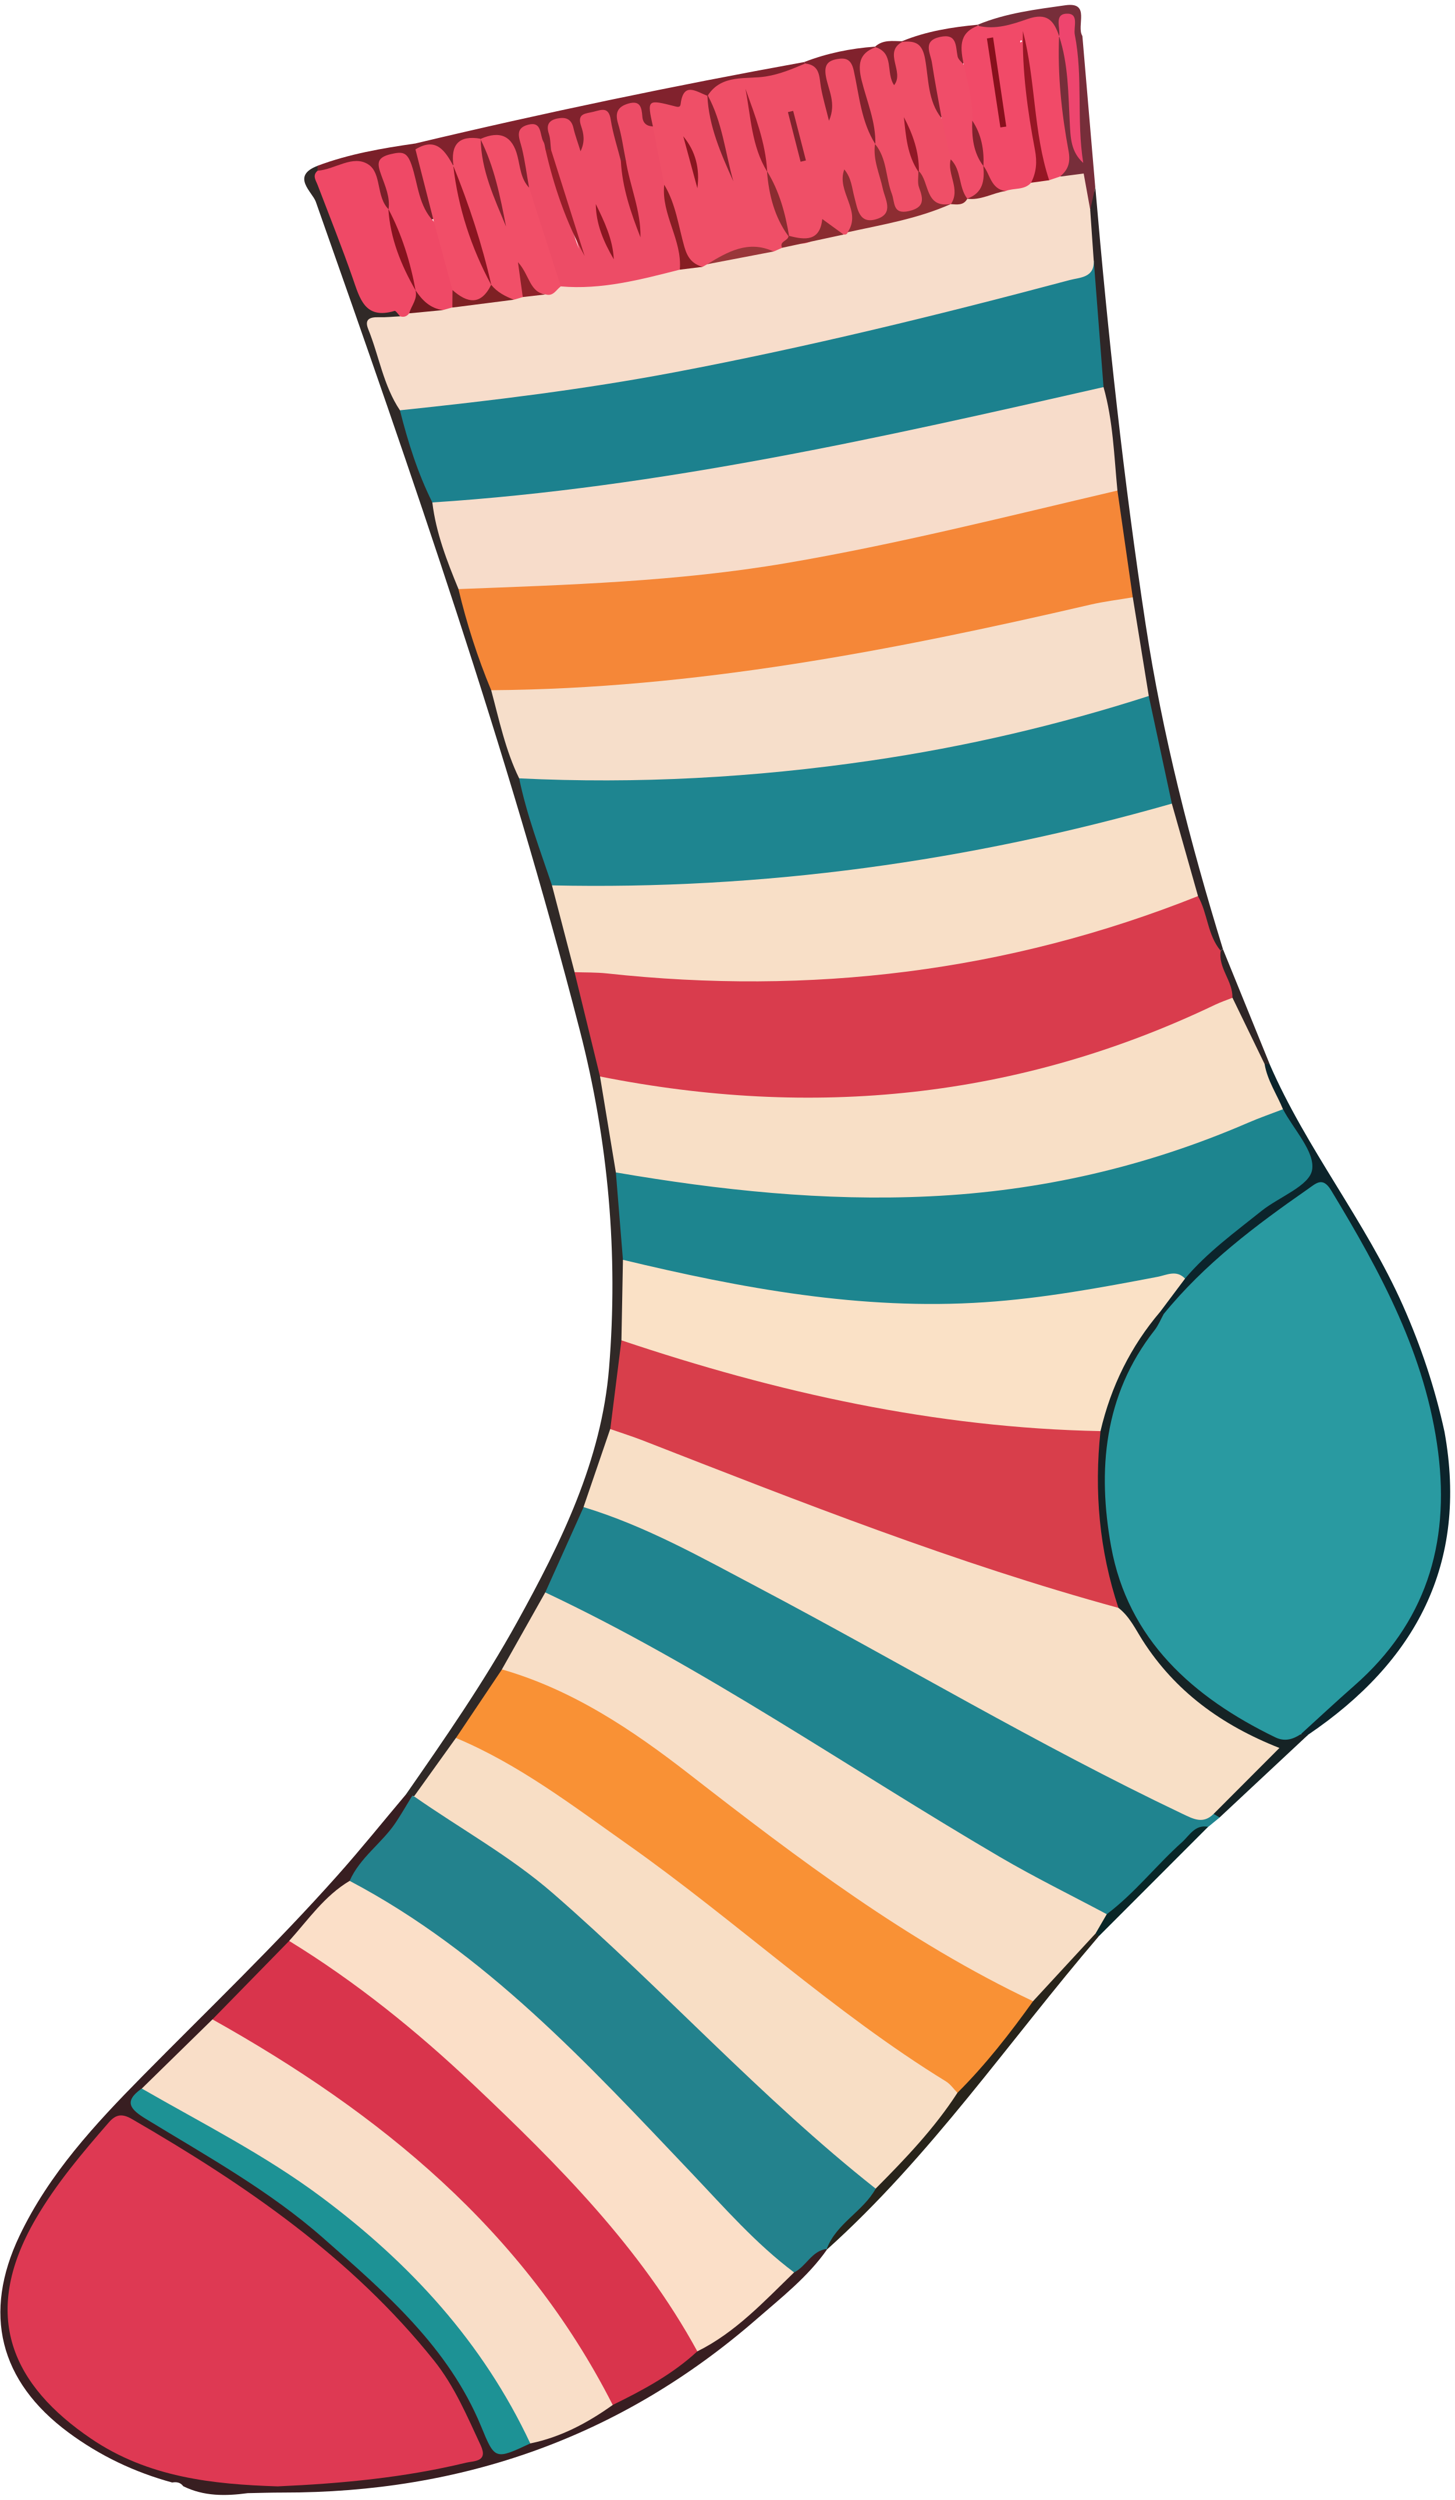 <svg width="269" height="462" viewBox="0 0 269 462" fill="none" xmlns="http://www.w3.org/2000/svg">
<path d="M152.9 415.74C149.34 420.82 144.47 424.61 139.88 428.61C114.79 450.45 85.4 460.71 52.26 460.66C50.1 460.66 47.95 460.73 45.79 460.77C41.71 461.32 37.68 461.38 33.87 459.48C33.35 458.76 32.63 458.67 31.83 458.8C24.87 456.9 18.47 453.86 12.66 449.56C-0.15 440.08 -3.22 427.52 3.61 413.2C9.08 401.73 17.56 392.6 26.32 383.72C38.47 371.4 50.98 359.44 62.49 346.5C66.8 341.66 70.86 336.6 75.04 331.65C75.5 331.37 75.9 331.43 76.25 331.85C77.23 334.24 75.8 335.94 74.54 337.65C71.81 341.35 68.71 344.74 65.63 348.14C61.35 351.3 58.71 356.04 54.78 359.53C49.79 364.54 44.74 369.5 39.79 374.56C35.71 378.55 31.69 382.59 27.71 386.67C25.22 389.78 28.54 390.37 29.99 391.29C38.25 396.54 46.66 401.55 54.55 407.37C65.43 415.4 74.79 424.99 83.46 435.3C86.36 438.75 88.63 442.66 90.13 446.9C91.54 450.87 93.82 452.17 97.69 450.3C102.73 448.45 107.61 446.27 112.2 443.46C117.66 440.41 123.05 437.25 128.14 433.6C134.72 429.44 140.4 424.2 145.87 418.7C147.79 417.04 149.22 414.45 152.43 415.2C152.59 415.38 152.75 415.56 152.9 415.74Z" fill="#381E21"/>
<path d="M76.19 331.88C75.81 331.8 75.42 331.73 75.04 331.65C82.26 321.27 89.47 310.88 95.59 299.81C103.74 285.07 111.2 269.97 112.6 252.85C114.32 231.79 112.48 210.93 107.2 190.45C93.82 138.48 76.22 87.85 58.39 37.3C57.75 35.48 53.73 32.56 58.7 30.65C59.12 30.89 59.45 31.22 59.7 31.63C61.9 37.7 64.26 43.72 66.48 49.79C67.6 52.84 68.72 55.63 72.51 56.22C73.63 56.39 74.46 57.48 73.96 58.91C70.61 60.45 70.32 62.84 71.6 66.06C72.86 69.23 74.18 72.39 75.2 75.67C77.41 81.2 79.39 86.82 81.18 92.5C82.74 97.85 84.45 103.15 86.17 108.44C88.26 114.72 90.33 121 92.24 127.34C94.09 132.66 95.8 138.02 97.21 143.47C99.16 150.13 102.08 156.48 103.43 163.33C105.29 168.5 106.81 173.76 107.68 179.19C109.67 185.6 111.38 192.07 112.37 198.71C113.71 204.72 115.2 210.71 115.39 216.91C115.84 222.2 117.41 227.41 116.64 232.79C116.73 237.59 117.28 242.39 116.54 247.17C115.71 252.48 116.03 257.94 114.68 263.19C113.45 268.57 111.81 273.81 109.35 278.76C107.24 284.26 104.88 289.66 102.12 294.87C99.57 299.66 96.8 304.34 94.05 309.02C91.37 313.61 88.23 317.9 85.3 322.32C82.93 325.67 81.03 329.39 77.56 331.86C77.11 332.02 76.65 332.02 76.19 331.89V331.88Z" fill="#302927"/>
<path d="M76.77 26.52C100.6 20.84 124.57 15.84 148.67 11.47C148.8 11.67 148.92 11.86 149.05 12.06C147.82 14.74 145.75 16.2 142.79 15.96C138.86 15.64 135.21 16.59 131.66 18.11C131.25 18.32 130.81 18.48 130.37 18.59C127.36 20.61 122.62 19.58 120.95 23.95C119.06 24.93 118.08 23.13 116.74 22.21C115.94 24.89 117.73 27.43 116.13 29.7C115.73 29.98 115.29 30.09 114.81 30.06C111.62 28.88 112.74 24.99 110.36 22.96C108.88 24.53 109.92 27.33 108.14 28.25C105.35 29.69 105.67 25.87 103.92 25.3C102.94 25.79 102.97 27.02 102.21 27.68C101.81 27.97 101.37 28.07 100.88 28.04C100.08 27.82 99.59 27.07 98.68 26.79C98.07 29.42 100.34 32.27 98.11 34.73C94.65 34.95 94.94 31.93 94.19 29.98C93.36 27.85 92.8 25.73 89.79 26.62C89.38 26.81 88.96 26.95 88.53 27.05C86.24 27.24 85.49 29.37 84.04 30.63C81.26 30.47 79.23 28.39 76.62 27.78C76.4 27.33 76.45 26.91 76.78 26.53L76.77 26.52Z" fill="#81222D"/>
<path d="M200.11 6.65C200.9 15.97 201.7 25.28 202.49 34.6C202.03 35.97 202.63 37.46 201.98 38.8C198.61 37.66 198.05 33.74 195.27 32.01C195.18 27.42 194.82 22.86 194.24 18.3C193.77 14.6 193 10.8 195.07 7.26C197.34 5.47 197.55 7.33 197.76 8.88C198.45 13.82 199.12 18.77 198.74 23.78C199.2 18.55 198.24 13.41 197.78 8.24C197.67 6.96 197.48 5.75 195.7 6.73C192.46 5.7 189.31 4.6 185.79 6.02C184.39 6.59 182.52 6.38 181.12 5.19C181 4.99 180.88 4.78 180.76 4.57C185.95 2.41 191.52 1.74 196.98 0.97C201.71 0.31 198.94 4.78 200.11 6.65Z" fill="#772E3A"/>
<path d="M76.77 26.52C76.79 26.88 76.8 27.24 76.82 27.61C80.55 31.05 81.61 35.29 80.58 40.15C78.07 41.94 77.59 39.52 76.83 38.17C75.57 35.94 75.4 33.18 73.4 30.59C71.83 33.42 74.39 36.59 71.89 38.64C69.9 39.07 69.23 37.48 68.83 36.21C67.7 32.6 65.56 31.28 61.87 32.3C60.81 32.59 59.59 32.55 58.72 31.54C58.71 31.24 58.7 30.94 58.7 30.64C64.54 28.45 70.64 27.4 76.78 26.52H76.77Z" fill="#7A1F29"/>
<path d="M148.67 11.47C152.89 9.84 157.27 8.94 161.78 8.62C161.87 8.85 161.96 9.07 162.06 9.3C160.66 12.56 161.43 15.76 162.22 19.01C162.82 21.51 164.09 24.14 161.94 26.58C158.87 26.74 158.88 24.12 158.17 22.27C157.13 19.58 157.06 16.53 155.37 13.54C154.55 15.78 155.5 17.38 155.33 19.02C155.17 20.5 155.17 22.37 153.4 22.63C151.88 22.85 151.4 21.14 150.92 19.92C149.89 17.29 149.73 14.43 148.86 11.75L148.69 11.48L148.67 11.47Z" fill="#81222D"/>
<path d="M166.76 7.62C171.25 5.77 175.97 5.02 180.76 4.57L180.77 4.75C180.83 7.49 179.61 9.73 178.01 11.82C176.38 12.35 175.87 10.59 174.51 10.1C173.43 13.99 177.12 18.12 173.95 21.82C170.7 21.67 170.92 18.85 170.33 16.86C169.46 13.91 169.23 10.74 166.97 8.34C166.89 8.1 166.82 7.87 166.75 7.63L166.76 7.62Z" fill="#81222D"/>
<path d="M161.78 8.63C163.24 7.29 165.03 7.6 166.76 7.62L166.83 7.72C167.9 9.95 167.54 12.27 167.15 14.55C166.98 15.53 166.51 16.61 165.39 16.72C164.26 16.83 163.8 15.76 163.26 14.93C162.01 13.03 162.61 10.72 161.83 8.71L161.78 8.62V8.63Z" fill="#81222D"/>
<path d="M100.81 294.3C103.17 289.04 105.54 283.79 107.9 278.53C111.81 276.59 115.03 279.01 118.22 280.46C131.11 286.3 143.52 293.1 155.92 299.91C175.91 310.87 195.75 322.1 216.34 331.95C218.95 333.2 221.6 333.93 224.45 334.11C225.21 334.46 225.61 335.03 225.48 335.9C224.77 336.48 224.07 337.06 223.36 337.64C218.8 339.95 216.11 344.33 212.38 347.55C209.76 349.81 207.8 352.8 204.7 354.55C201.81 355.1 199.6 353.43 197.28 352.22C180.52 343.41 164.59 333.18 148.56 323.14C135.04 314.67 121.31 306.65 106.99 299.63C104.52 298.42 101.64 297.51 100.81 294.32V294.3Z" fill="#20848F"/>
<path d="M234.72 196.65C241.52 212.31 252.44 225.68 259.37 241.27C262.72 248.81 265.31 256.57 267.06 264.62C271.48 289.07 261.73 307.14 241.82 320.62C241.41 321 241 321.01 240.59 320.62C240.07 317.8 242.12 316.37 243.87 314.93C247.35 312.07 250.56 308.93 253.63 305.65C262.79 295.87 265.59 283.94 264.45 271.05C262.94 253.89 255.41 238.89 246.72 224.36C244.77 221.09 242.85 220.86 239.98 223.17C233.13 228.68 225.48 233.23 219.95 240.3C218.93 241.61 217.62 242.69 215.87 243C215.36 243.02 214.91 242.88 214.51 242.57C213.24 239.2 216.3 237.87 217.72 235.77C222.45 229.41 229 225.07 235.19 220.38C241.08 215.92 241.2 216.05 237.81 209.37C237.06 207.89 236.43 206.35 235.57 204.93C234.53 202.28 232.15 199.97 233.46 196.71C233.87 196.34 234.29 196.31 234.73 196.65H234.72Z" fill="#0C242B"/>
<path d="M240.48 320.5C240.93 320.54 241.38 320.58 241.82 320.63C236.37 325.71 230.93 330.8 225.48 335.89C225.11 335.67 224.75 335.46 224.38 335.24C224.7 331.31 228.05 329.54 230.41 327.19C232.93 324.7 233.34 323.57 229.64 321.74C218.4 316.19 210.51 307.24 205.08 296.02C200.88 286.02 199.58 275.76 202.13 265.13C202.64 257.23 206.45 250.68 210.76 244.36C211.61 243.11 212.81 242.18 214.51 242.4C214.72 242.54 214.94 242.69 215.15 242.84C216.28 245.64 214.49 247.73 213.13 249.68C205.21 261.13 204.9 274.15 207.58 286.69C211 302.71 222.27 313.04 237.22 319.31C238.28 319.75 239.52 319.73 240.47 320.5H240.48Z" fill="#162325"/>
<path d="M203.15 357.84C186.53 377.25 172.06 398.53 152.89 415.74L152.84 415.63C151.16 413.4 152.89 411.91 154.12 410.48C156.17 408.11 158.42 405.93 160.71 403.79C165.84 397.94 171.21 392.28 175.82 385.98C180.64 380.49 185.33 374.88 189.79 369.09C194.13 365.4 196.23 359.4 202.01 357.18C202.51 357.2 202.89 357.43 203.15 357.85V357.84Z" fill="#28241B"/>
<path d="M204.62 353.77C209.78 349.88 213.74 344.76 218.52 340.47C219.93 339.21 220.92 337.16 223.36 337.62C216.62 344.36 209.89 351.1 203.15 357.84C202.96 357.65 202.76 357.48 202.55 357.33C201.54 355.15 203.25 354.56 204.62 353.77Z" fill="#092627"/>
<path d="M201.57 38.69C201.88 37.32 202.19 35.96 202.5 34.59C204.82 61.61 207.71 88.55 211.8 115.37C214.91 135.78 220.03 155.69 226.09 175.39C225.88 175.55 225.68 175.71 225.47 175.87C221.05 174.04 221.44 169.58 220.08 166.07C217.69 160.52 216.63 154.6 215.24 148.77C212.92 142.37 211.42 135.79 210.89 129C209.35 123.09 208.37 117.08 207.81 111C206.26 104.35 205.47 97.6 205.14 90.79C203.54 84.41 203.65 77.79 202.33 71.37C201.84 65.04 200.42 58.77 201.01 52.38C201.17 50.64 200.43 49.2 200.13 47.61C199.83 44.51 199.05 41.32 201.57 38.68V38.69Z" fill="#2F2627"/>
<path d="M234.72 196.65H234.26H233.8C230.98 196.66 230.66 194.18 229.74 192.42C228.46 189.95 227.42 187.35 226.47 184.73C225.65 181.77 223.07 178.97 225.69 175.71C225.82 175.61 225.95 175.51 226.09 175.4C228.97 182.48 231.85 189.56 234.73 196.65H234.72Z" fill="#2F2627"/>
<path d="M51.44 459.52C39.34 459.14 27.38 457.87 16.81 450.68C2.56 441 -3.91 428.18 6.58 410.12C10.37 403.6 15.2 397.9 20.12 392.25C21.46 390.71 22.62 390.6 24.41 391.64C45.26 403.71 64.96 417.16 80.23 436.25C84.05 441.03 86.33 446.49 88.86 451.91C90.31 455.01 87.64 454.79 86.17 455.14C74.81 457.89 63.23 458.99 51.43 459.51L51.44 459.52Z" fill="#DE3953"/>
<path d="M161.9 404.49C159.55 408.74 154.62 410.9 152.85 415.63C150.05 415.98 149.07 418.87 146.8 419.98C143.26 420.52 141.31 418 139.22 415.92C126.94 403.7 115.48 390.68 102.98 378.68C92.61 368.73 81.73 359.48 69.2 352.29C67.32 351.21 64.64 350.64 64.64 347.62C66.53 343.3 70.57 340.68 73.12 336.89C74.21 335.27 75.18 333.56 76.2 331.9L76.56 332.01C78.76 331.42 80.4 332.69 82.1 333.69C94.32 340.9 105.57 349.43 115.58 359.48C129.42 373.38 143.34 387.18 158.84 399.27C160.5 400.56 162.46 401.84 161.9 404.5V404.49Z" fill="#23828D"/>
<path d="M128.92 434.56C124.31 438.82 118.85 441.74 113.28 444.47C111.26 444.35 110.58 442.7 109.78 441.28C96.96 418.4 78.75 400.68 57.13 386.23C52.01 382.81 46.96 379.27 41.58 376.24C40.42 375.59 39.33 374.76 39.28 373.21C44.01 368.38 48.73 363.54 53.46 358.71C56.58 358.32 58.83 360.24 61.14 361.78C81.62 375.46 98.88 392.65 114.94 411.16C119.53 416.46 123.49 422.19 127.17 428.13C128.37 430.06 129.98 431.97 128.92 434.55V434.56Z" fill="#D9344C"/>
<path d="M128.92 434.56C118.42 415.34 103.21 400.11 87.49 385.24C76.97 375.29 65.8 366.28 53.46 358.71C56.98 354.8 59.99 350.38 64.64 347.61C89.79 360.86 108.68 381.44 127.89 401.65C133.94 408.02 139.73 414.66 146.81 419.97C141.26 425.34 135.99 431.06 128.93 434.56H128.92Z" fill="#FBDFC8"/>
<path d="M39.28 373.21C70.18 390.49 96.85 412.16 113.28 444.47C108.64 447.78 103.7 450.42 98.05 451.58C95.67 450.98 94.69 448.96 93.71 447.06C82.12 424.68 63.41 409.56 42.4 396.82C38.43 394.41 34.23 392.37 30.16 390.13C28.43 389.17 26.53 388.32 26.22 385.99C30.57 381.73 34.93 377.47 39.28 373.21Z" fill="#F9DEC8"/>
<path d="M26.21 385.99C37.42 392.44 48.97 398.25 59.43 406.06C75.86 418.32 89.28 432.92 98.04 451.58C91.53 454.63 91.49 454.62 88.97 448.48C82.92 433.76 71.24 423.73 59.74 413.61C49.82 404.88 38.25 398.48 27.03 391.64C24.16 389.89 22.73 388.43 26.2 385.99H26.21Z" fill="#1D9295"/>
<path d="M206.78 297.16C208.81 298.72 209.89 301.03 211.21 303.11C217.25 312.58 225.82 318.82 236.54 323.05C232.4 327.19 228.4 331.21 224.38 335.23C222.43 337.16 220.68 336.2 218.59 335.21C191.88 322.5 166.5 307.3 140.38 293.5C129.83 287.93 119.4 282.02 107.88 278.53C109.52 273.73 111.16 268.92 112.81 264.12C115.22 261.72 117.5 263.76 119.6 264.56C139.06 271.98 158.41 279.7 178.16 286.33C185.74 288.87 193.34 291.35 200.99 293.69C203.2 294.37 205.54 294.84 206.77 297.17L206.78 297.16Z" fill="#F8DFC6"/>
<path d="M225.68 175.71C225.18 178.91 227.95 181.3 227.85 184.4C226.96 187.09 224.58 188.1 222.31 189.08C200.59 198.56 178.11 204.63 154.19 204.71C142.68 204.75 131.22 204.46 119.87 202.5C116.69 201.95 113.07 202.21 110.93 198.94C109.36 192.52 107.79 186.09 106.22 179.67C108.08 177.33 110.65 177.76 113.13 177.96C122.91 178.72 132.68 180.1 142.5 179.56C166.84 178.23 190.85 174.98 213.87 166.41C216.29 165.51 218.75 163.95 221.48 165.62C223.3 168.81 223.21 172.8 225.68 175.72V175.71Z" fill="#D93C4D"/>
<path d="M202.22 48.19C202.82 55.97 203.42 63.76 204.02 71.54C203 73.83 200.88 74.3 198.74 74.78C166.66 82 134.62 89.43 101.82 92.84C97.04 93.34 92.22 93.52 87.46 94.37C84.84 94.84 82.12 94.96 79.93 92.86C77.22 87.43 75.42 81.69 73.94 75.83C75.64 73.22 78.54 73.24 81.06 73.01C116.22 69.84 150.42 61.78 184.53 53.17C190.48 51.67 196.36 50 202.21 48.19H202.22Z" fill="#1C818E"/>
<path d="M202.22 48.19C202.33 51.36 199.65 51.26 197.76 51.76C173.58 58.21 149.28 64.15 124.67 68.81C107.86 71.99 90.93 74.05 73.94 75.83C70.87 71.26 70.09 65.79 68.07 60.81C67.32 58.96 68.43 58.58 70.04 58.63C71.35 58.67 72.67 58.52 73.98 58.46C74.51 57.57 75.17 56.83 76.19 56.49C77.88 56.03 79.67 56.38 81.36 55.9C82.33 55.71 83.3 55.51 84.27 55.3C87.56 55.42 90.66 54.03 93.93 54.02C94.86 53.8 95.81 53.67 96.73 53.4C97.87 53.19 99.05 53.27 100.15 52.83C101.48 52.42 102.79 51.9 104.18 51.74C111.31 50.74 118.47 49.92 125.51 48.38C126.71 48.22 127.93 48.22 129.08 47.77C129.78 47.52 130.5 47.36 131.24 47.28C135 47.25 138.44 45.59 142.1 45.09C143.04 44.82 144 44.61 144.94 44.35C148.33 43.89 151.57 42.85 154.84 41.92C155.52 41.63 156.22 41.43 156.94 41.3C162.87 40.38 168.56 38.56 174.26 36.79C174.69 36.6 175.13 36.48 175.59 36.37C176.48 36.23 177.38 36.1 178.2 35.66C178.62 35.48 179.05 35.37 179.5 35.29C181.53 35.18 183.38 34.28 185.33 33.84C187.03 33.23 188.85 33.08 190.56 32.48C191.45 32.24 192.36 32.24 193.26 32.2C194.19 32.03 195.04 32.39 195.9 32.65C197.35 32.46 198.79 32.27 200.35 32.07C200.75 34.28 201.15 36.49 201.55 38.7C201.77 41.86 201.99 45.03 202.21 48.2L202.22 48.19Z" fill="#F7DDCB"/>
<path d="M110.93 198.95C150.26 206.78 188.24 203.11 224.63 185.7C225.68 185.2 226.78 184.83 227.86 184.4C229.84 188.48 231.82 192.57 233.8 196.65C234.31 199.69 236.06 202.23 237.2 205.01C236.54 207.19 234.67 208 232.83 208.78C214.02 216.78 194.67 221.81 174.03 222.96C155.75 223.98 137.88 222.39 119.95 219.69C117.54 219.33 115.45 218.56 113.86 216.68C112.88 210.77 111.91 204.86 110.93 198.95Z" fill="#F8DFC6"/>
<path d="M113.86 216.68C133.06 219.97 152.28 222.03 171.87 221.1C192.41 220.13 211.93 215.63 230.72 207.51C232.84 206.59 235.04 205.83 237.2 205C239.19 208.78 243.15 212.88 242.58 216.22C242.07 219.18 236.48 221.2 233.25 223.78C228.33 227.72 223.2 231.44 219.09 236.3C207.38 240.25 195.25 241.95 182.99 242.61C162.32 243.72 141.92 241.61 121.86 236.46C119.35 235.82 116.48 235.72 115.17 232.82C114.73 227.44 114.3 222.05 113.86 216.67V216.68Z" fill="#1D858F"/>
<path d="M79.94 92.86C122.05 90.12 163.04 80.86 204.02 71.54C205.79 77.79 205.97 84.26 206.59 90.66C205.21 93.08 202.79 93.78 200.34 94.32C179.76 98.86 159.39 104.43 138.43 107.12C128.72 108.36 119.01 109.71 109.19 109.67C103.21 109.65 97.32 111.14 91.3 110.7C88.96 110.53 86.63 110.59 84.76 108.86C82.63 103.68 80.6 98.48 79.93 92.86H79.94Z" fill="#F7DCCA"/>
<path d="M84.76 108.87C105.01 108.1 125.27 107.49 145.31 104.08C165.94 100.57 186.23 95.42 206.59 90.66C207.53 97.23 208.47 103.8 209.42 110.38C208.09 112.66 205.73 113.05 203.46 113.55C181.71 118.28 159.97 123.11 137.9 126.2C128.7 127.49 119.45 128.68 110.13 128.63C105.94 128.61 101.89 129.73 97.72 129.68C95.18 129.65 92.71 129.58 90.8 127.55C88.28 121.49 86.28 115.25 84.76 108.87Z" fill="#F58738"/>
<path d="M212.38 128.63C213.8 135.26 215.22 141.88 216.65 148.51C215.21 151.15 212.55 151.82 209.98 152.44C184.44 158.61 158.89 164.47 132.38 164.89C124.43 165.02 116.46 165.66 108.48 165.67C106.12 165.67 103.79 165.6 102.05 163.63C99.85 157.09 97.38 150.63 95.98 143.85C97.65 141.33 100.33 141.43 102.73 141.72C115.21 143.23 127.58 141.43 139.98 140.7C161.17 139.46 181.78 135.14 202.18 129.55C205.51 128.64 208.82 127.12 212.38 128.63Z" fill="#1E8590"/>
<path d="M212.38 128.63C195.61 134.02 178.49 138.01 161.07 140.56C139.48 143.72 117.78 144.91 95.98 143.85C93.45 138.68 92.29 133.06 90.81 127.56C128.45 127.3 165.11 120.21 201.58 111.75C204.16 111.15 206.81 110.84 209.43 110.39C210.42 116.47 211.4 122.56 212.39 128.64L212.38 128.63Z" fill="#F6DECA"/>
<path d="M102.04 163.63C141.02 164.49 179.19 159.22 216.65 148.52C218.26 154.22 219.87 159.92 221.49 165.61C186.27 179.66 149.79 183.99 112.19 179.9C110.22 179.69 108.21 179.74 106.23 179.67C104.84 174.32 103.44 168.98 102.05 163.63H102.04Z" fill="#F8DFC7"/>
<path d="M204.62 353.77C203.93 354.96 203.24 356.14 202.55 357.33C198.7 361.5 194.85 365.67 190.99 369.85C188.13 370.48 185.8 369.06 183.43 367.87C166.38 359.33 150.97 348.3 135.97 336.64C123.49 326.93 111.17 316.96 96.08 311.35C94.68 310.83 93.31 310.14 92.79 308.53C95.46 303.79 98.14 299.04 100.81 294.3C130.24 308.17 156.89 326.81 184.86 343.19C191.3 346.96 198.03 350.26 204.62 353.77Z" fill="#F8DEC6"/>
<path d="M206.78 297.16C176.75 288.95 147.85 277.53 118.9 266.24C116.9 265.46 114.85 264.82 112.83 264.11C113.52 258.64 114.21 253.17 114.89 247.71C117.27 245.74 119.66 247.06 121.98 247.77C139.19 253 156.44 258.02 174.38 260.15C180.98 260.93 187.57 261.82 194.26 261.68C197.55 261.61 201.01 261.54 203.46 264.5C202.27 275.62 203.24 286.53 206.78 297.17V297.16Z" fill="#D83E4B"/>
<path d="M92.79 308.53C105.85 312.28 116.92 319.71 127.45 327.9C147.56 343.53 167.82 358.88 190.99 369.85C186.72 375.81 182.22 381.59 177.01 386.78C174.46 386.89 172.7 385.21 170.76 383.99C156.51 375.03 143.48 364.43 130.41 353.9C117.18 343.24 103.07 333.87 88.59 325.02C86.94 324.01 84.78 323.54 84.3 321.2L92.8 308.53H92.79Z" fill="#F99135"/>
<path d="M84.29 321.2C95.92 326.06 105.87 333.71 116.04 340.88C136.02 354.98 153.98 371.82 174.9 384.68C175.72 385.19 176.31 386.07 177.01 386.78C172.76 393.35 167.38 398.97 161.89 404.49C140.69 387.74 122.58 367.61 102.24 349.92C94.32 343.03 85.11 337.98 76.55 331.99C79.13 328.4 81.71 324.8 84.29 321.2Z" fill="#F8DEC5"/>
<path d="M203.46 264.49C172.99 263.9 143.64 257.38 114.89 247.71C114.98 242.75 115.07 237.79 115.17 232.83C137.15 238.1 159.24 242.2 182.05 240.67C192.84 239.95 203.41 238 213.99 235.98C215.68 235.66 217.5 234.61 219.09 236.31C217.57 238.34 216.05 240.37 214.52 242.4C209.02 248.86 205.39 256.25 203.46 264.49Z" fill="#FAE1C6"/>
<path d="M75.64 57.91C75.22 58.49 74.66 58.67 73.98 58.46C73.63 58.11 73.17 57.39 72.95 57.46C67.44 59.11 66.53 55.18 65.2 51.38C63.19 45.61 60.91 39.93 58.73 34.21C58.39 33.31 57.69 32.44 58.72 31.55C61.92 31.34 65.25 28.52 68.11 30.4C70.6 32.04 69.49 36.36 71.85 38.69C72.05 38.82 72.24 38.94 72.44 39.06C74.69 43.36 75.33 48.28 77.55 52.6C77.74 53.04 77.85 53.5 77.92 53.97C78.34 55.97 76.72 56.78 75.64 57.91Z" fill="#EF4966"/>
<path d="M144.59 45.8C144.07 46.03 143.55 46.26 143.03 46.49C138.7 46.05 134.79 47.75 130.75 48.84C130.46 49 130.17 49.16 129.88 49.32C126.93 49.53 125.41 48.07 124.83 45.25C124.08 41.58 122.91 38.04 121.22 34.68C120.39 30.94 118 27.26 120.71 23.36C119.61 18.35 119.62 18.32 124.91 19.68C125.55 19.85 125.77 19.71 125.84 19.22C126.36 15 128.76 16.97 130.79 17.7C132.19 22.39 133.33 27.16 135.01 31.77C133.32 27.14 132.1 22.39 130.86 17.64C133.45 13.63 138.04 14.71 141.6 14.13C144.29 13.69 146.5 12.73 148.86 11.74C151.67 12.02 151.44 14.23 151.78 16.17C152.12 18.08 152.68 19.96 153.26 22.32C154.7 19.06 153.1 16.57 152.68 14.04C152.34 12.01 153.04 11.23 154.75 10.92C156.41 10.62 157.38 10.97 157.84 13.03C158.86 17.66 159.21 22.52 161.86 26.68C162.06 26.82 162.25 26.95 162.45 27.09C163.62 29.11 163.97 31.42 164.57 33.62C165.33 36.39 166.67 39.61 162.66 41.07C159.55 42.2 158.97 41.56 157.23 36.05C157.58 38.47 159.82 40.9 156.75 42.91C156.62 43.26 156.37 43.4 156 43.34C154.35 43.14 152.82 41.79 151.05 43.87C150.52 44.49 147.23 46.36 145.67 43.42C144.19 39.54 142.98 35.58 141.8 31.61C140.52 27.64 139.86 23.49 138.93 20.6C139.92 23.54 140.44 27.79 141.9 31.78C142.77 35.67 144.35 39.34 145.46 43.16C146.81 44.57 145.03 44.96 144.6 45.8H144.59Z" fill="#EF4F67"/>
<path d="M120.7 23.36C121.4 26.95 122.1 30.55 122.8 34.14C123.73 37.83 124.72 41.5 125.8 45.15C126.27 46.74 126.89 48.31 125.67 49.84C118.45 51.67 111.25 53.59 103.68 52.93C99.04 47.71 97.18 41.59 97.81 34.66C97.38 32.25 97.07 29.8 96.5 27.43C96.07 25.65 95 23.72 97.68 23.04C100.26 22.38 99.75 24.97 100.48 26.21C100.72 26.62 100.73 27.16 100.85 27.64C103.63 33.72 104.86 40.29 107.03 46C105.59 40.19 102.45 34.25 101.87 27.64C101.75 26.67 101.78 25.65 101.48 24.74C100.93 23.09 101.47 22.21 103.1 21.89C104.6 21.6 105.64 21.98 106.02 23.66C106.33 25.02 106.83 26.33 107.33 27.96C108.21 26.14 107.91 24.67 107.43 23.28C106.62 20.89 108.32 21.02 109.75 20.65C111.27 20.26 112.54 19.71 112.91 22.11C113.31 24.68 114.14 27.18 114.78 29.71C116.31 34.32 117.18 39.06 118.15 42.61C118.29 38.95 114.94 34.6 115.7 29.65C115.24 27.39 114.95 25.08 114.28 22.88C113.66 20.85 114.18 19.72 116.17 19.14C118.44 18.48 118.63 19.96 118.76 21.57C118.85 22.75 119.55 23.32 120.71 23.37L120.7 23.36Z" fill="#ED4C66"/>
<path d="M97.81 34.66C99.77 40.75 101.73 46.84 103.68 52.93C102.82 53.55 102.31 54.81 100.91 54.42C100.15 54.11 99.03 54.5 98.6 54.03C96.82 52.09 97.13 54.28 96.65 54.91C96.1 55.07 95.56 55.23 95.01 55.39C93.21 55.05 91.16 55.35 90.02 53.37C89.76 52.96 89.57 52.52 89.44 52.06C87.63 45.15 84.09 38.71 83.67 31.41C83.73 31.18 83.79 30.94 83.85 30.71C83.26 26.77 84.78 24.93 88.88 25.64C90.02 30.41 91.42 35.11 92.47 38.32C91.31 35.15 90.2 30.38 88.81 25.69C92.457 24.05 94.747 25.116 95.68 28.89C96.18 30.9 96.28 33.06 97.82 34.68L97.81 34.66Z" fill="#F14F68"/>
<path d="M80.21 40.94C79.08 36.5 77.95 32.05 76.81 27.61C80.64 25.26 82.28 27.87 83.84 30.69L83.8 30.62C85.79 38.09 88 45.49 90.84 52.69L90.8 52.61C90.15 56.17 88.01 56.86 83.37 55C80.67 50.68 78.86 46.16 80.21 40.93V40.94Z" fill="#F14E68"/>
<path d="M101.86 27.63C103.94 34.19 106.01 40.76 108.09 47.32C104.67 41.07 102.4 34.47 100.85 27.63C101.19 27.63 101.53 27.63 101.86 27.63Z" fill="#971E29"/>
<path d="M115.7 29.64C116.46 34.41 118.51 38.94 118.41 43.87C116.62 39.28 115.03 34.65 114.78 29.69C115.09 29.67 115.39 29.65 115.7 29.64Z" fill="#8F1925"/>
<path d="M195.91 32.65C195.26 32.87 194.61 33.09 193.96 33.31C192.02 33.04 192.53 31.5 192.28 30.26C190.77 22.78 190.5 15.12 188.98 7.64C188.68 7.02 188.36 8.17 188.86 7.73C189.09 7.53 189.22 7.6 189.28 7.94C190.51 14.91 190.49 22.06 192.23 28.97C192.66 30.66 192.66 32.67 190.63 33.77C189.36 35.21 187.45 34.68 185.91 35.31C182.97 35.66 181.41 34.18 180.74 31.47C180.56 31.01 180.46 30.54 180.41 30.06C180.56 27.31 179.25 24.93 178.41 22.43C177.94 18.96 176.09 15.53 178.18 12.01C177.61 9.08 177.05 6.15 180.79 4.76C183.99 5.55 187.13 4.51 189.92 3.53C193.62 2.24 194.84 3.81 195.82 6.69L195.8 6.67C195.51 13.83 196.26 20.92 197.56 27.94C197.95 30.07 197.46 31.43 195.92 32.67L195.91 32.65Z" fill="#F14A68"/>
<path d="M195.81 6.68C196.09 5.2 194.84 2.67 197.13 2.53C199.61 2.39 198.43 4.99 198.71 6.42C200.25 14.24 199.01 22.22 200.27 30.11C197.97 28.06 197.92 25.41 197.78 22.73C197.49 17.33 197.53 11.88 195.8 6.65L195.82 6.67L195.81 6.68Z" fill="#EE456E"/>
<path d="M80.21 40.94C81.36 45.16 82.51 49.38 83.65 53.6C84.89 54.68 83.99 55.75 83.62 56.82C83.05 56.98 82.47 57.14 81.9 57.3C79.12 57.56 77.42 56.33 76.79 53.61L76.83 53.68C74.84 48.76 73.32 43.68 71.79 38.61L71.84 38.67C72.15 36.42 71.21 34.39 70.5 32.4C69.76 30.34 69.5 29.14 72.23 28.49C74.46 27.96 75.28 28.11 76.1 30.51C77.3 34.03 77.37 38.06 80.2 40.94H80.21Z" fill="#EF4966"/>
<path d="M161.83 8.71C165.39 9.8 163.72 13.45 165.3 15.74C167.29 13.28 163.2 9.68 166.84 7.72C169.16 7.55 170.49 7.91 171.03 10.88C171.7 14.58 171.5 18.68 174.1 21.89C177.73 23.33 176.99 26.73 177.57 29.55C177.02 32.28 179.55 35.69 175.8 37.73L175.86 37.69C169.95 39.81 171.22 34.57 169.96 31.93C168.77 29.02 168.29 25.94 167.56 22.92C168.35 26.07 168.75 29.32 170.21 32.31C170.32 33.29 170.33 34.27 170.79 35.19C172.11 37.82 170.91 38.87 168.39 39.72C165.52 40.68 164.8 39.15 164.41 37.02C163.77 33.5 162.5 30.15 161.79 26.66L161.83 26.72C161.96 22.57 160.27 18.78 159.3 14.86C158.59 11.97 158.78 9.88 161.82 8.74L161.83 8.71Z" fill="#EF4F67"/>
<path d="M175.77 29.45C175.21 26.93 174.65 24.41 174.1 21.89C173.49 18.46 172.82 15.04 172.3 11.6C172.03 9.83 170.5 7.55 173.78 6.83C176.99 6.12 176.65 8.53 177.04 10.42C177.16 11 177.79 11.47 178.19 11.99C178.97 15.39 179.84 18.77 179.78 22.3C180.76 25.03 180.79 28 181.85 30.71L181.81 30.64C183.21 33.86 182.55 36.06 178.79 36.73H178.86C175.8 35.17 177.31 31.67 175.79 29.46L175.77 29.45Z" fill="#F04D69"/>
<path d="M240.48 320.5C239.02 321.48 237.49 321.91 235.79 321.09C220.55 313.71 208.54 303.03 205.42 285.8C202.89 271.82 204.04 257.83 213.44 245.86C214.15 244.96 214.59 243.85 215.15 242.84C222.68 233.59 232.09 226.51 241.79 219.76C243.34 218.68 244.53 217.42 246.09 219.98C255.25 235.1 263.62 250.49 265.89 268.44C268.04 285.47 263.53 299.98 250.43 311.49C247.07 314.44 243.79 317.5 240.48 320.51V320.5Z" fill="#299AA1"/>
<path d="M161.79 26.63C164.01 29.3 163.73 32.82 164.89 35.85C165.47 37.38 164.99 39.71 168.04 39.01C170.94 38.35 170.73 36.83 169.92 34.67C169.59 33.8 169.81 32.72 169.78 31.74L169.88 31.64C171.9 33.62 170.92 38.58 175.85 37.68C169.74 40.42 163.18 41.5 156.71 42.92C159.42 38.98 154.57 35.43 156.09 31.31C157.44 32.93 157.5 34.75 157.96 36.45C158.55 38.64 158.83 41.6 162.22 40.44C165.3 39.39 163.62 36.77 163.22 34.91C162.64 32.16 161.36 29.55 161.77 26.63H161.79Z" fill="#8D2D32"/>
<path d="M190.63 33.76C191.62 31.82 191.76 29.91 191.34 27.69C189.96 20.45 188.98 13.14 189.11 5.74C191.49 14.81 191.01 24.36 193.97 33.31C192.86 33.46 191.75 33.61 190.63 33.77V33.76Z" fill="#961624"/>
<path d="M125.68 49.84C126.16 44.34 122.23 39.66 122.8 34.14C124.95 37.68 125.43 41.8 126.54 45.67C127.12 47.68 128.03 48.77 129.87 49.32C128.47 49.49 127.08 49.67 125.68 49.84Z" fill="#871D23"/>
<path d="M145.89 43.59C148.88 44.38 151.6 44.61 152.02 40.48C153.45 41.52 154.71 42.43 155.97 43.35C152.18 44.17 148.38 44.98 144.58 45.8C144.04 44.56 145.66 44.55 145.77 43.68L145.88 43.59H145.89Z" fill="#8A2C30"/>
<path d="M83.63 56.83C83.63 55.76 83.65 54.68 83.66 53.61C86.42 56.05 88.91 56.5 90.81 52.63C91.91 54 93.41 54.77 95.01 55.39C91.22 55.87 87.43 56.36 83.64 56.84L83.63 56.83Z" fill="#7E2124"/>
<path d="M130.75 48.83C134.55 46.51 138.37 44.33 143.02 46.48C138.93 47.26 134.84 48.04 130.75 48.83Z" fill="#993639"/>
<path d="M178.77 36.72C181.79 35.69 182.05 33.29 181.79 30.63C183.09 32.25 183.18 34.94 185.91 35.3C183.51 35.67 181.32 37.08 178.78 36.73L178.77 36.72Z" fill="#88262C"/>
<path d="M96.65 54.9C96.4 53.07 96.15 51.24 95.76 48.45C97.94 50.85 97.91 54.09 100.91 54.41C99.49 54.57 98.07 54.74 96.65 54.9Z" fill="#8D2229"/>
<path d="M76.8 53.62C78.04 55.49 79.53 57.01 81.91 57.31C79.82 57.51 77.74 57.71 75.65 57.91C76.04 56.48 77.26 55.28 76.81 53.62H76.8Z" fill="#6E1A1E"/>
<path d="M175.77 29.45C177.81 31.45 177.17 34.58 178.84 36.73C178.14 38.02 176.94 37.79 175.8 37.73C177.66 34.96 175.04 32.22 175.77 29.46V29.45Z" fill="#88262C"/>
<path d="M71.8 38.62C74.31 43.36 75.87 48.43 76.84 53.69C74.15 49 72.15 44.09 71.8 38.62Z" fill="#87131F"/>
<path d="M130.85 17.64C133.55 22.59 134.08 28.19 135.58 33.51C133.31 28.45 131.05 23.38 130.78 17.7L130.85 17.64Z" fill="#81222D"/>
<path d="M141.81 31.69C138.94 26.99 138.82 21.59 137.82 16.41C139.6 21.38 141.53 26.31 141.84 31.67L141.81 31.69Z" fill="#921B2A"/>
<path d="M145.78 43.68C143.18 40.11 142.15 36.01 141.8 31.69L141.83 31.67C144.08 35.34 145.19 39.39 145.88 43.59L145.77 43.68H145.78Z" fill="#8A2C30"/>
<path d="M128.93 34.79C128.06 31.59 127.19 28.39 126.32 25.19C128.61 27.95 129.41 31.14 128.93 34.79Z" fill="#891620"/>
<path d="M148.01 29.88C147.23 26.83 146.45 23.77 145.67 20.72C145.99 20.64 146.31 20.56 146.64 20.49C147.43 23.54 148.21 26.59 149 29.65C148.67 29.73 148.34 29.81 148.02 29.89L148.01 29.88Z" fill="#81222D"/>
<path d="M110.15 37.71C111.74 40.96 113.3 44.22 113.48 47.93C111.63 44.76 110.19 41.46 110.15 37.71Z" fill="#8B1621"/>
<path d="M90.84 52.7C87.11 45.78 84.7 38.44 83.8 30.63C86.71 37.81 89.13 45.14 90.84 52.7Z" fill="#8B1521"/>
<path d="M88.8 25.67C91.39 30.78 92.48 36.32 93.56 41.87C91.39 36.62 88.94 31.46 88.87 25.62L88.8 25.67Z" fill="#81222D"/>
<path d="M183.6 6.91C184.41 12.4 185.23 17.9 186.04 23.39C185.68 23.44 185.31 23.49 184.95 23.55C184.12 18.07 183.29 12.59 182.46 7.11C182.84 7.04 183.22 6.97 183.6 6.91Z" fill="#88101C"/>
<path d="M181.82 30.7C179.92 28.2 179.65 25.29 179.75 22.29C181.46 24.84 181.96 27.69 181.82 30.7Z" fill="#81222D"/>
<path d="M169.79 31.74C167.73 28.68 167.48 25.15 167.11 21.65C168.76 24.78 169.92 28.05 169.89 31.64L169.79 31.74Z" fill="#911826"/>
</svg>
